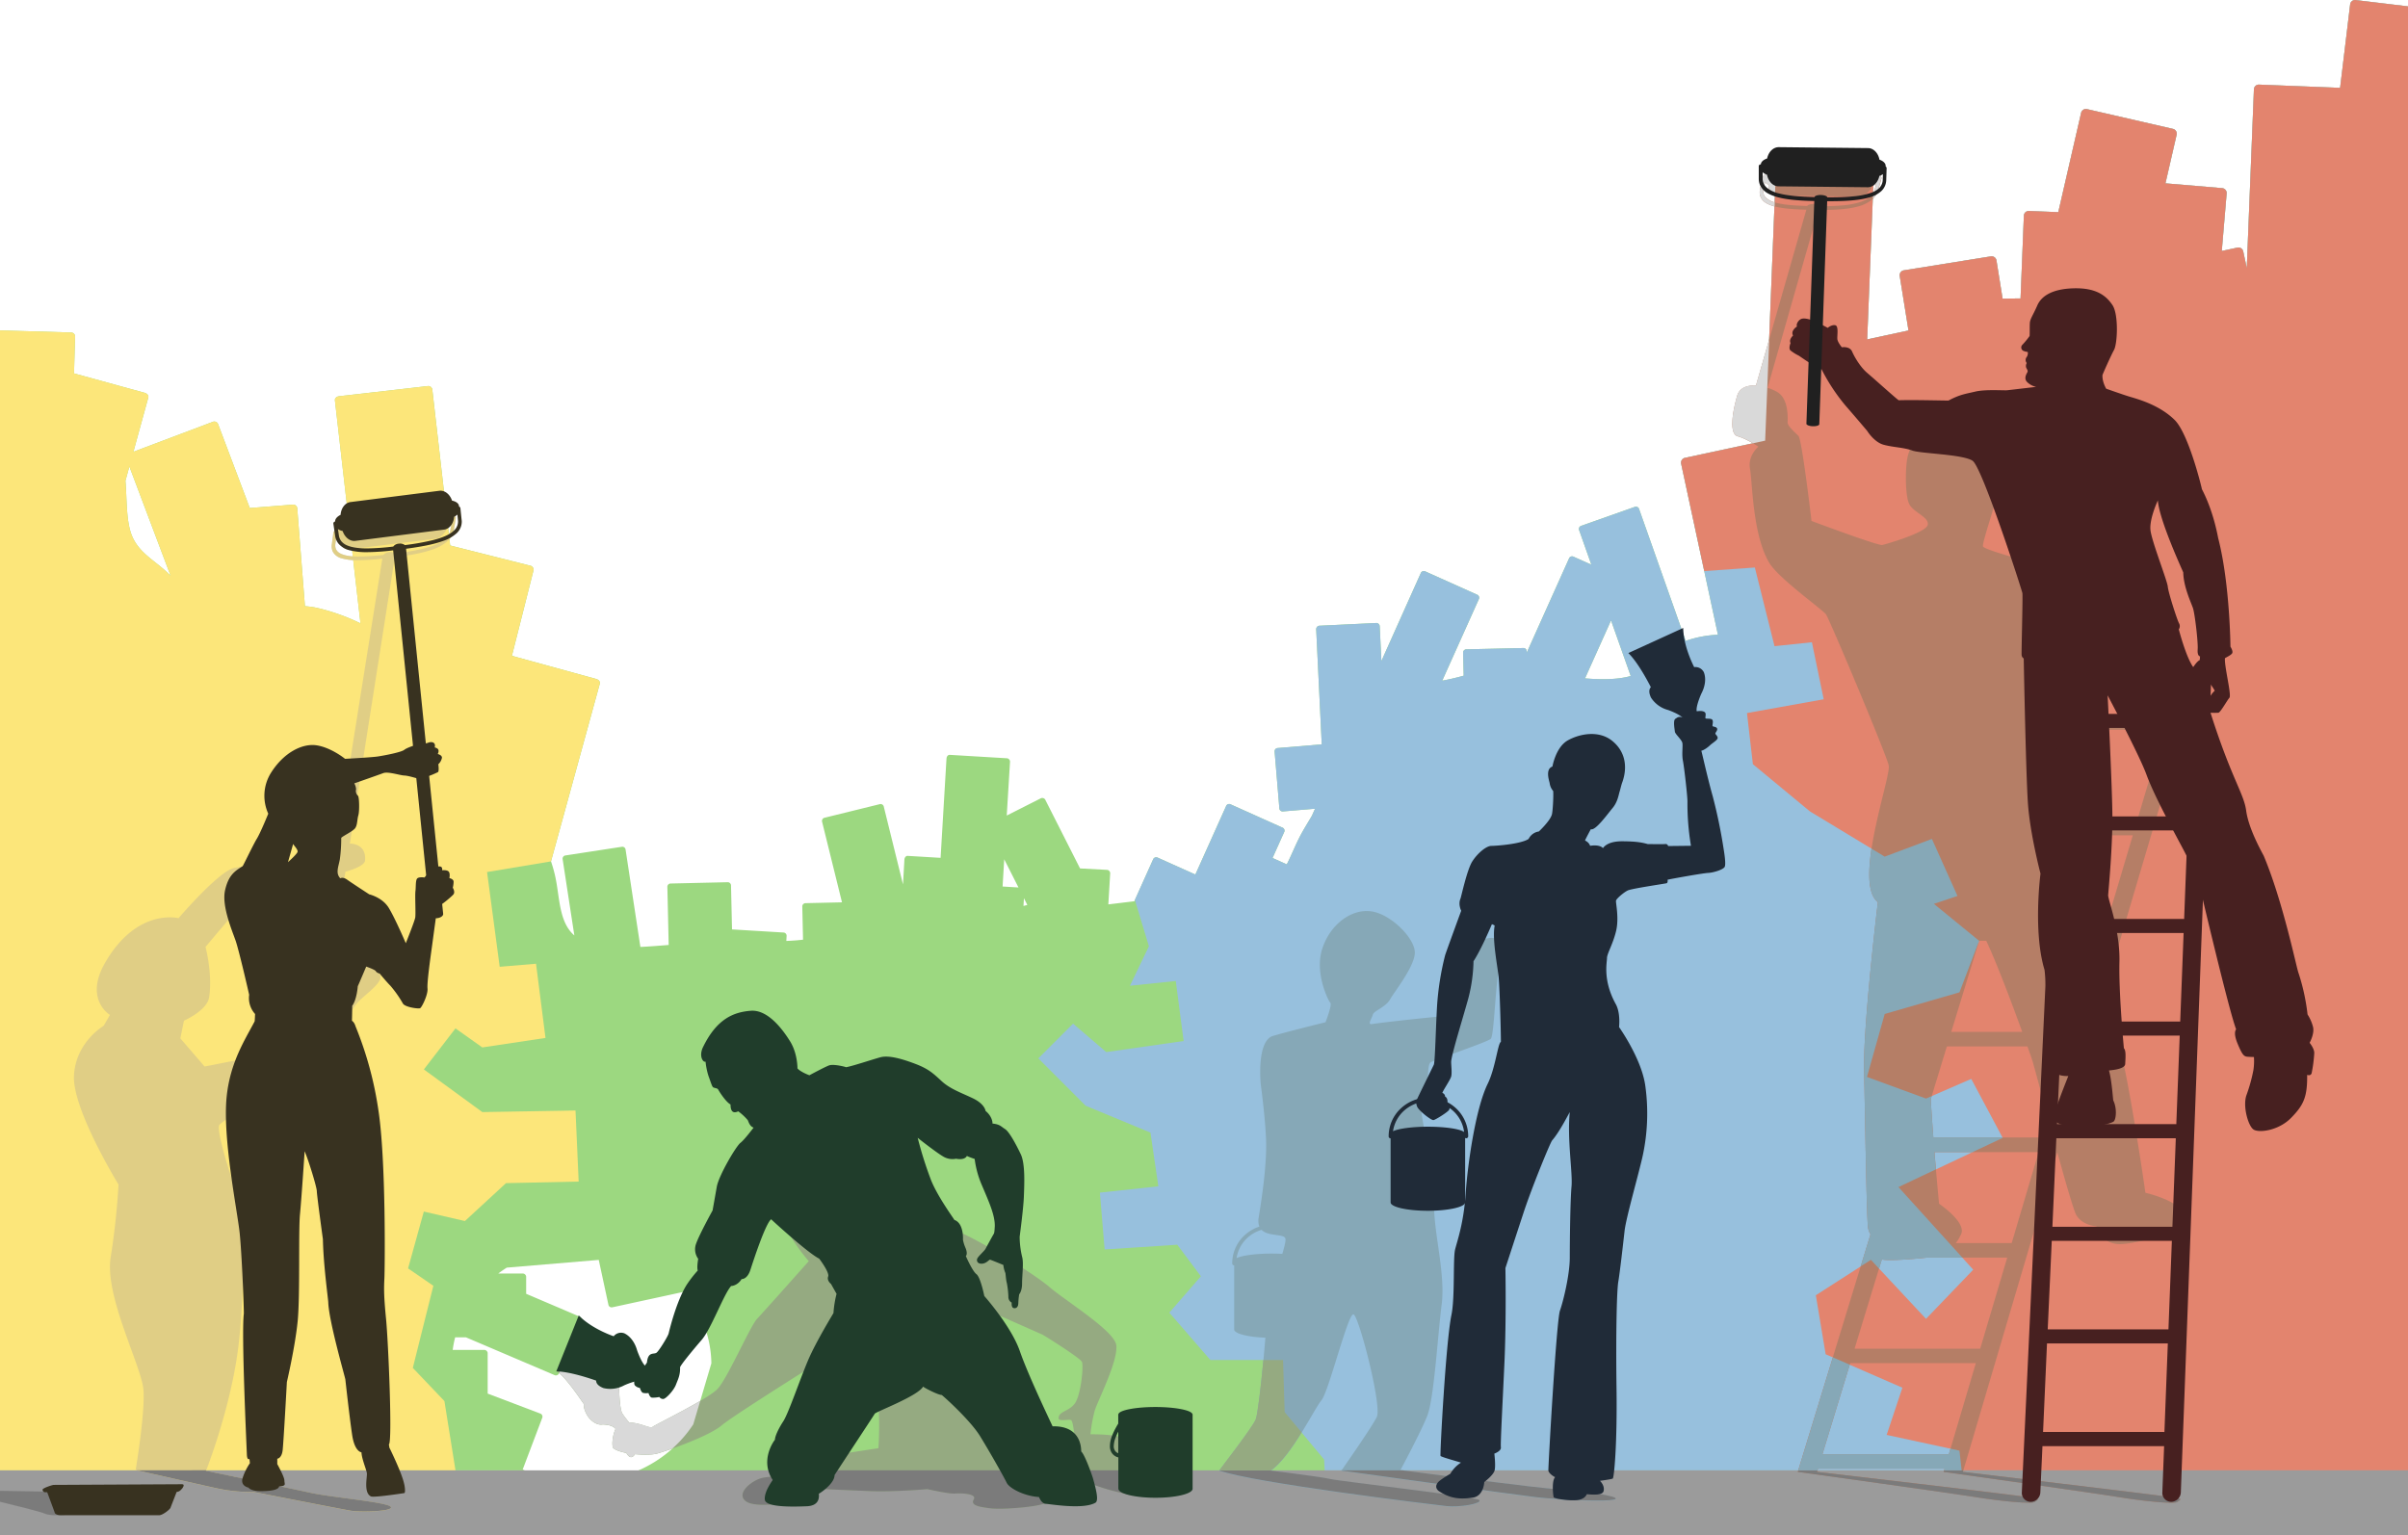 <svg id="Layer_1" data-name="Layer 1" xmlns="http://www.w3.org/2000/svg" viewBox="0 0 1224 780.53"><defs><style>.cls-1{fill:#9cd880;}.cls-2{fill:#97c0dd;}.cls-3{fill:#e3846e;}.cls-4{fill:#fce67a;}.cls-5{fill:#9b9b9b;}.cls-6{fill:#d9d9d9;}.cls-7{fill:#e0ce85;}.cls-8{fill:#7b7b7b;}.cls-9{fill:#383220;}.cls-10{fill:#95aa81;}.cls-11{fill:#203d2b;}.cls-12{fill:#b57e66;}.cls-13{fill:#86a8b7;}.cls-14{fill:#202b38;}.cls-15{fill:#472020;}.cls-16{fill:#202020;}</style></defs><path class="cls-1" d="M1197.21,83.48a2.53,2.53,0,0,0-2.63,2.38l-5.09,42.27-41.38-1.65a2.52,2.52,0,0,0-2.43,2.58l-3.63,90.67-1.77-8.28a2.52,2.52,0,0,0-2.84-2.12l-8.1,1.74L1131.8,182a2.51,2.51,0,0,0-2.09-2.86l-29-2.46,5.64-24.53a2.51,2.51,0,0,0-1.67-3.12l-44-10.12a2.53,2.53,0,0,0-2.87,2.09l-11.57,50.33-15.07-.6a2.5,2.5,0,0,0-2.43,2.57l-1.68,41.9-9.13.1-3.09-19.24a2.52,2.52,0,0,0-2.73-2.27l-44.56,7.15a2.53,2.53,0,0,0-1.88,3l4.43,27.56-21,4.52,3.31-83a2.51,2.51,0,0,0-2.22-2.76l-45.1-1.8a2.52,2.52,0,0,0-2.43,2.57l-5.45,136.46-40.92,8.8a2.52,2.52,0,0,0-1.72,3.1l18.66,86.79a57.48,57.48,0,0,0-16.38,3.12l-23.68-67a1.67,1.67,0,0,0-2-1.19l-27.64,9.77a1.68,1.68,0,0,0-.82,2.2l6.18,17.48-9.23-4.14a1.67,1.67,0,0,0-2.12,1l-21.5,47.9v-.62a1.69,1.69,0,0,0-1.55-1.77l-29.3.67a1.69,1.69,0,0,0-1.48,1.84L744,427c-3.61,1-7.23,1.87-10.9,2.53l18.56-41.36a1.68,1.68,0,0,0-.64-2.27l-26.73-12a1.68,1.68,0,0,0-2.12,1l-20,44.66-.84-17.46a1.79,1.79,0,0,0-1.6-1.9l-29.27,1.41a1.8,1.8,0,0,0-1.42,2l2.81,58.3-22.3,1.87a1.67,1.67,0,0,0-1.67,1.66l2.45,29.2a1.69,1.69,0,0,0,1.93,1.36l16.19-1.36-1.6,3.57c-2.14,3.69-4.48,7.31-6.48,11.28-2.29,4.56-4.08,9.12-6.29,13.43l-7.24-3.24,5.88-13.09a1.67,1.67,0,0,0-.64-2.26l-26.74-12a1.67,1.67,0,0,0-2.12,1l-15.61,34.77-19.36-8.69a1.69,1.69,0,0,0-2.12,1l-9.54,21.27-13.22,1.6.93-15.48a1.79,1.79,0,0,0-1.39-2.06L549,525l-17.55-34.66a1.79,1.79,0,0,0-2.24-1.08l-17.48,8.85L513.39,471A1.79,1.79,0,0,0,512,469l-29.26-1.75c-.83-.05-1.56.79-1.63,1.88l-3,50.48-16.76-1c-.83-.05-1.56.79-1.63,1.88L459,533.14l-9.74-39.47a1.68,1.68,0,0,0-1.9-1.39l-28.45,7a1.69,1.69,0,0,0-1,2.12l10.08,40.83-18.71.43a1.68,1.68,0,0,0-1.47,1.83l.38,16.73c-2.8.34-5.63.53-8.5.64l.14-2.38a1.67,1.67,0,0,0-1.4-1.89L372.09,556l-.51-22.25A1.68,1.68,0,0,0,370,532l-29.3.67a1.68,1.68,0,0,0-1.47,1.84l.67,29.4c-4.73.37-9.56.77-14.39,1L318,515.52a1.67,1.67,0,0,0-1.77-1.55l-29,4.45a1.68,1.68,0,0,0-1.22,2l5.93,38.64c-6.95-6-7.36-16.24-9-26.26a69.47,69.47,0,0,0-2.86-11.39l24.82-90.37c.26-1-.56-2-1.83-2.37l-42.86-11.77,11-43.55a2.11,2.11,0,0,0-1.81-2.32l-40.57-10.23-9.11-79.5a2.12,2.12,0,0,0-2.52-1.52l-44.85,5.14c-1.28.14-2.22,1.06-2.11,2.05l13,113.41A103.38,103.38,0,0,0,162,392.73a42.37,42.37,0,0,0-7-1.06l-3.92-50a2.12,2.12,0,0,0-2.46-1.61l-21.66,1.7-16.18-42.87A2.12,2.12,0,0,0,108,298L67.81,313.16l7.58-27.6c.27-1-.55-2-1.83-2.38l-35.94-9.87.56-18.93a2.12,2.12,0,0,0-2.28-1.87L0,251.45V831.07H266.81l-1.11-.51,10-26.44a1.68,1.68,0,0,0-1.15-2L247.89,792l0-20.7a1.8,1.8,0,0,0-2-1.51l-15.78,0a54.19,54.19,0,0,1,1.25-6.41h5.45l44.86,19.13a1.77,1.77,0,0,0,2.4-.61l11.51-27a1.79,1.79,0,0,0-1.22-2.16l-26.91-11.48,0-8.79a1.79,1.79,0,0,0-2-1.51l-12.18,0c1.39-1.06,2.84-2.06,4.32-3l46.76-3.93L309.3,747a1.68,1.68,0,0,0,2.08,1.1l36.26-7.86a56.46,56.46,0,0,1,13.95,36.38l-9.2,31.09a64.4,64.4,0,0,1-28,23.41H1224V86.71ZM67.62,357.09c-3.66-7.57-3-19-3.86-29.18l2-7.26,21,55.67C80.55,369.46,71.81,365.77,67.62,357.09Zm442,177.1.83-13.84,7.25,14.33Zm10.62,9.89.23-3.93,1.73,3.41ZM805.67,428.37,818.9,398.9l10,28.26C821.92,429.13,813.53,429,805.67,428.37Zm139.24-31.91-1.4.26,1.59-39.8L953.5,396A40.22,40.22,0,0,0,944.91,396.46Z" transform="translate(0 -83.47)"/><path class="cls-2" d="M1224,86.71l-26.79-3.23a2.53,2.53,0,0,0-2.63,2.38l-5.09,42.27-41.38-1.65a2.52,2.52,0,0,0-2.43,2.58l-3.63,90.67-1.77-8.28a2.52,2.52,0,0,0-2.84-2.12l-8.1,1.74L1131.8,182a2.51,2.51,0,0,0-2.09-2.86l-29-2.46,5.64-24.53a2.51,2.51,0,0,0-1.67-3.12l-44-10.12a2.53,2.53,0,0,0-2.87,2.09l-11.57,50.33-15.07-.6a2.5,2.5,0,0,0-2.43,2.57l-1.68,41.9-9.13.1-3.09-19.24a2.52,2.52,0,0,0-2.73-2.27l-44.56,7.15a2.53,2.53,0,0,0-1.88,3l4.43,27.56-21,4.52,3.31-83a2.51,2.51,0,0,0-2.22-2.76l-45.1-1.8a2.52,2.52,0,0,0-2.43,2.57l-5.45,136.46-40.92,8.8a2.52,2.52,0,0,0-1.72,3.1l18.66,86.79a57.48,57.48,0,0,0-16.38,3.12l-23.68-67a1.67,1.67,0,0,0-2-1.19l-27.64,9.77a1.68,1.68,0,0,0-.82,2.2l6.18,17.48-9.23-4.14a1.67,1.67,0,0,0-2.12,1l-21.5,47.9v-.62a1.69,1.69,0,0,0-1.55-1.77l-29.3.67a1.69,1.69,0,0,0-1.48,1.84L744,427c-3.61,1-7.23,1.87-10.9,2.53l18.56-41.36a1.68,1.68,0,0,0-.64-2.27l-26.73-12a1.68,1.68,0,0,0-2.12,1l-20,44.66-.84-17.46a1.79,1.79,0,0,0-1.6-1.9l-29.27,1.41a1.8,1.8,0,0,0-1.42,2l2.81,58.3-22.3,1.87a1.67,1.67,0,0,0-1.67,1.66l2.45,29.2a1.69,1.69,0,0,0,1.93,1.36l16.19-1.36-1.6,3.57c-2.14,3.69-4.48,7.31-6.48,11.28-2.29,4.56-4.08,9.12-6.29,13.43l-7.24-3.24,5.88-13.09a1.67,1.67,0,0,0-.64-2.26l-26.74-12a1.67,1.67,0,0,0-2.12,1l-15.61,34.77-19.36-8.69a1.69,1.69,0,0,0-2.12,1L576.85,541,584,564.57l-9.64,20.07,23.29-2.41,4,30.51-39.34,5.62-16.86-14.45-17.66,17.66,24.08,24.09,32.92,13.65,4,27.3-29.71,3.21,2.41,28.9,36.93-2.41,12,16.06-16.05,18.47,20.87,24.08h36.93l.81,26.5,20.07,24.09.29,5.56H1224ZM805.67,428.37,818.9,398.9l10,28.26C821.92,429.13,813.53,429,805.67,428.37Zm139.24-31.91-1.4.26,1.59-39.8L953.5,396A40.22,40.22,0,0,0,944.91,396.46Z" transform="translate(0 -83.47)"/><path class="cls-3" d="M1224,86.71l-26.79-3.23a2.53,2.53,0,0,0-2.63,2.38l-5.09,42.27-41.38-1.65a2.52,2.52,0,0,0-2.43,2.58l-3.63,90.67-1.77-8.28a2.52,2.52,0,0,0-2.84-2.12l-8.1,1.74L1131.8,182a2.51,2.51,0,0,0-2.09-2.86l-29-2.46,5.64-24.53a2.51,2.51,0,0,0-1.67-3.12l-44-10.12a2.53,2.53,0,0,0-2.87,2.09l-11.57,50.33-15.07-.6a2.5,2.5,0,0,0-2.43,2.57l-1.68,41.9-9.13.1-3.09-19.24a2.52,2.52,0,0,0-2.73-2.27l-44.56,7.15a2.53,2.53,0,0,0-1.88,3l4.43,27.56-21,4.52,3.31-83a2.51,2.51,0,0,0-2.22-2.76l-45.1-1.8a2.52,2.52,0,0,0-2.43,2.57l-5.45,136.46-40.92,8.8a2.52,2.52,0,0,0-1.72,3.1l11.71,54.43L892,372l10,40,19-2,6,29-39,7,3,26,29,24,38,23,24-9,13,29-12,4,23,18.79L996,588l-38,11-9,32,30,11,23-10,16,30-53,25,38,42-24,25-28-30-28,18,5,30,39,17-8,24,37,8,1.08,10.07H1224ZM944.91,396.46l-1.4.26,1.59-39.8L953.5,396A40.22,40.22,0,0,0,944.91,396.46Z" transform="translate(0 -83.47)"/><path class="cls-4" d="M245.17,648.87l-29.71-21.68,16.06-20.87L245.17,616l32.11-4.82-4.81-37.73L254,575l-6.42-48.17,32.48-5.41,24.82-90.37c.26-1-.56-2-1.83-2.37l-42.86-11.77,11-43.55a2.11,2.11,0,0,0-1.81-2.32l-40.57-10.23-9.11-79.5a2.12,2.12,0,0,0-2.52-1.52l-44.85,5.14c-1.28.14-2.22,1.06-2.11,2.05l13,113.41A103.38,103.38,0,0,0,162,392.73a42.37,42.37,0,0,0-7-1.06l-3.92-50a2.12,2.12,0,0,0-2.46-1.61l-21.66,1.7-16.18-42.87A2.12,2.12,0,0,0,108,298L67.81,313.16l7.58-27.6c.27-1-.55-2-1.83-2.38l-35.94-9.87.56-18.93a2.12,2.12,0,0,0-2.28-1.87L0,251.45V831.07H231.54L225.9,795.8l-16.06-16.86,10.44-41.75-12.85-8.84,8-28.9,20.88,4.82L257.21,685l36.93-.8-1.6-36.13ZM67.62,357.09c-3.66-7.57-3-19-3.86-29.18l2-7.26,21,55.67C80.55,369.46,71.81,365.77,67.62,357.09Z" transform="translate(0 -83.47)"/><rect class="cls-5" y="747.55" width="1224" height="32.98"/><path class="cls-6" d="M231.22,346l0-.32c.16-1.28-.9-2.24-2.63-2.63a5.34,5.34,0,0,0-2.39-4.47L227.66,351a9,9,0,0,0,1.73-1l-.38,2.5h0a8.17,8.17,0,0,1-.17.91,8,8,0,0,1-.7,1.76l.27,2.39a10.08,10.08,0,0,0,2.2-4.14,10.52,10.52,0,0,0,.21-1.12h0l.85-5.53A.66.66,0,0,0,231.22,346ZM173,364.86a4.78,4.78,0,0,1-2.11-2,5,5,0,0,1-.36-3.08h0l.38-2.86a4.26,4.26,0,0,0,2,.93c.17,3.13,2.08,5.23,4.79,4.9l1.21-.15-2-17.1a11,11,0,0,0-2.84,4.42c-1.87.82-3.24,2-3.47,3.27,0,0-.07,0-.1,0a1.29,1.29,0,0,0-1,1l-.77,5.81h0a6.64,6.64,0,0,0,.48,4,7.13,7.13,0,0,0,4.59,3.36,24.49,24.49,0,0,0,5.75.88l-.21-1.88A16.42,16.42,0,0,1,173,364.86Z" transform="translate(0 -83.47)"/><path class="cls-7" d="M231.22,346l0-.32c.16-1.28-.9-2.24-2.63-2.63-.22-3.16-2.14-5.27-4.82-4.92l-43.31,5.52c-2.69.33-5.3,3-6.43,6.27-1.87.82-3.24,2-3.47,3.27,0,0-.07,0-.1,0a1.29,1.29,0,0,0-1,1l-.77,5.81h0a6.64,6.64,0,0,0,.48,4,7.13,7.13,0,0,0,4.59,3.36,29.15,29.15,0,0,0,7.94.95,116.23,116.23,0,0,0,12.63-.81L171,514.17c-5.26,2.31-10.55,6-12.11,6.56-2.38.8-31.81,2.37-39.77,4S90.75,550.3,90.75,550.3s-21-5.49-37.26,22.52c-10.87,18.78,2.39,26.65,2.39,26.65L52.7,605s-14.32,8.35-15.11,25.45,22.66,55.28,22.66,55.28a370.82,370.82,0,0,1-4,37c-3.18,19.88,15.9,55.67,16.7,67.6s-4,40.56-4,40.56,29.83,6.76,40.56,9.15a82.38,82.38,0,0,0,19.49,2s44.54,8.75,49.31,9.54,22.27.4,20.28-2-30.22-4.77-41-7.15-52.89-11.14-52.89-11.14,13.12-33,16.7-65.21,2-66.81-1.19-76-10.34-31.81-8.75-34.59,53.69-35,53.69-35,12.72-23.46,17.1-27.83,11.53-9.15,11.13-12.73-9.15-9.54-14.32-8.35-12.32,21.87-12.32,21.87l-17.1,22.67-19.09,4.37L104,625.71,91.67,611.4l1.83-9s11.76-5.11,12.8-11.89c1.83-11.89-1.83-25.61-1.83-25.61s20.76-24.81,22-25.61,33.56-9.71,42.39-11.51L165.59,548c-.16,1,1.22,1.77,3.07,1.67s3.47-1,3.62-2l3.3-21c4.34-1.16,9.66-3.34,9.94-5.52.39-3.18-.4-8-6.76-8.75-.3,0-.62,0-.93,0l22.86-145.64c7.13-.9,13.6-2,18.73-3.76a24.07,24.07,0,0,0,7.26-3.74,10.87,10.87,0,0,0,3.93-5.81,10.52,10.52,0,0,0,.21-1.12h0l.85-5.53A.66.66,0,0,0,231.22,346ZM229,352.47h0a8.17,8.17,0,0,1-.17.91,8.26,8.26,0,0,1-3.06,4.48c-2.4,1.94-6.21,3.46-10.93,4.61a129.06,129.06,0,0,1-14.21,2.44,3,3,0,0,0-2.65-.75,4.75,4.75,0,0,0-3.12,1.43,116.55,116.55,0,0,1-12.68.83c-4,0-7.2-.5-9.2-1.57a4.78,4.78,0,0,1-2.11-2,5,5,0,0,1-.36-3.08h0l.38-2.86a4.26,4.26,0,0,0,2,.93c.17,3.13,2.08,5.23,4.79,4.9l43.57-5.33c2.69-.33,5.27-3,6.34-6.34a8.82,8.82,0,0,0,1.82-1.07Z" transform="translate(0 -83.47)"/><path class="cls-8" d="M69.52,831c4,.9,30.13,6.83,40,9a82.38,82.38,0,0,0,19.49,2s44.54,8.75,49.31,9.54,22.27.4,20.28-2-30.22-4.77-41-7.15-52.89-11.14-52.89-11.14,0-.11.11-.28Z" transform="translate(0 -83.47)"/><path class="cls-9" d="M230.16,534.82a14.79,14.79,0,0,0,.41-3.06c0-1.43-2.15-1.84-2.15-1.84s.51-2.25-.31-3.27-3.37-.72-3.37-.72c.41-2.76-2.35-2-3.78-1.33s-5.21,5-5.21,5-2.55-.41-3.58.41-.71,4.29-1,6.54.21,11.44-.1,13.38-4.8,13.08-4.8,13.08-5.42-12.67-8.69-18-9.91-6.85-9.91-6.85-9.09-5.92-11.24-7.46S173,530,172.94,530c-2.45-2.65-.92-5.72-.2-9.6a80.48,80.48,0,0,0,.71-10.93c.72-.92,5.83-3.27,7.05-4.91s1-4.39,1.64-6.54.51-9.4-.21-10a3.3,3.3,0,0,1-.92-3.27,7,7,0,0,0-.92-3s12.26-4.29,14.72-5.21,8.38,1.12,10.73,1.22,6.74,1.64,8.58,1.94,1.94-1.12,2.76-1.32a41,41,0,0,0,5.72-2.35c.71-.52.2-4,.2-4a6.11,6.11,0,0,0,1.84-3.27c.1-1.43-2.14-1.94-2.14-1.94a2.89,2.89,0,0,0,.4-1.84c-.1-1.12-1.73-1.43-1.94-1.53.41-1.43-.1-2.56-1.63-2.66s-2.25.82-3.48.61c-1.94-.2-8.78,2-10.31,3.27s-10,2.86-13.29,3.38-16.86,1.22-16.86,1.22-6.84-5.62-14.3-6.84-17.06,3.78-23.5,14.2a22,22,0,0,0-1.23,20.53s-3.89,9.61-5.79,12.7-7,13.91-7.25,14c-3.69,2.38-7.13,4.28-8.92,12.25s3.57,20.45,5.35,25.56,6.9,27.46,6.9,27.58a12.12,12.12,0,0,0,3,9.75s-.12,3.68-.24,3.8c-5,9.51-12.39,20.81-14.19,38.17-2.18,21.06,5.4,58,6.58,69.18s2.26,39.83,2.14,41.26c-1.3,10,1.43,68.36,1.55,71.56s1.31,2.26,1.31,2.26l.23,2.14a29.84,29.84,0,0,0-3.73,7.64c-1.19,4,3,4.79,3,4.79s1,1.8,6.29,1.8c9.58,0,9.16-2.28,9.28-2.4,3.92-.35,2.69-1.09,2.69-3s-3.62-8.36-3.62-8.36v-2.73s2.26-.12,2.74-4.4,2.14-34.6,2.14-34.6,4.16-17.71,5.47-30.79.35-45.65,1.19-54.45,2.37-32.1,2.37-32.1c2.26,5.35,6.19,18.43,6.19,20.33s3.09,24.49,3.09,24.37c.23,13,2.73,30.79,2.73,32.22.36,9.75,8.56,38,8.68,39.11s2.14,19.38,3.45,28.18,4.75,8.8,4.75,8.91c.12,3.33,2.5,8.68,2.74,10.59s-1.79,10,2.1,11.8c1.45.67,16.21-1.58,16.92-1.7s.24-3.68-.12-4.87c-1.19-5.59-7.49-18.31-7.49-18.31a8.17,8.17,0,0,0-.24-1.55c1.9-.59-.24-51.83-1.42-63.84s-1.08-15.69-.84-20.57.88-60.38-3.11-85.93a181.77,181.77,0,0,0-11.54-42.19c-.72-2.35-1.84-2.86-1.84-2.86s.2-7.66.1-7.56c2.45-3.37,2.86-10.12,2.86-10,.71-1.53,4.29-10,4.29-10s4.5,1.54,4.9,2.35,1.95,1.23,1.95,1.23,3.57,4.29,5.41,6.13a56.15,56.15,0,0,1,6.34,9c1,1.94,7.86,2.86,8.78,2.45s4.09-7,3.78-10S218.71,571,219.53,565s2.76-20.53,2.86-20.53c1.53-.41,7-5,8.07-6.24S230.16,534.82,230.16,534.82Zm-83.78-13,2.62-9.27c.59,1.07,2.5,2.85,2.26,4S146.38,521.81,146.38,521.81Z" transform="translate(0 -83.47)"/><path class="cls-10" d="M574.16,831.07h.12v-14.7h-.06c-.37-2-8.65-3.68-18.84-3.68l-1.1,0a80.44,80.44,0,0,1,2.16-12c1.51-5,11.8-24.84,11-33.13-.66-7.31-25.34-22.33-34.12-29.85s-45.17-29.87-50.94-29.36-34.13-1.76-34.13-1.76-17.81-32.37-42.66-24.09,5.52,42.16,5.52,42.16S389.42,749.08,384.81,754c-3.52,3.76-15.06,30.36-20.08,35.63S333.12,807.71,331.61,809c-1.14.95-6.3-2.26-11.78-2.26a54.2,54.2,0,0,1-3.47-4.56c-1.46-2.21-1.66-12.78-1.66-12.78v0c0-4.43-.88-10-3.41-13.49-1.44-1.69-3.32-1.78-4.68-.48-2.24-2.44-7.1-12.21-11.66-21.17l-11.88,26.4c4.82,3.39,11.6,13.7,13.72,16.67-.18,2.08.81,4.33,2.05,6.29,2.41,3.29,5.33,4.46,7.41,4.1,1.78,0,5.13.32,6.66,2.24-1.61,3.22-2.08,8.92-1.11,9.81,1.14,1,3.61,1.86,6.55,2.41,1.32,2.25,2.78,3.13,4.45.62,4.35.41,8.79.33,11.08-.27,4.77-1.26,26.35-8.78,32.87-14.31s56.46-36.63,56.46-36.63S442,778.11,445,788.39s1.51,31.37,1.51,31.37-28.36,4.26-35.14,5.77-4.26,7.78-4.26,7.78-14.05.5-19.32,1.5-14.31,8-8.53,12.05,27.6-.25,32.11-1.76-3-3.51-3-3.51a11.6,11.6,0,0,1,6.28-1.26c3.76.26,15.81.76,27.6,1.26s29.11-1,29.11-1,11,2.51,14.05,2.25,11.29,0,9.53,3,2.51,3.76,8.54,4.51,25.34-.75,28.6-3-5.77-4.77-9.78-5-7.28-2.26-2.77-3.26,21.58-7,21.58-7l-.49-1h2.54c2.4,2.33,10.42,8.42,31.79,12.42,4.36.82,8-10.31,8-10.31Zm-27.75-34.15c-3,4.27-8.54,4-8.29,7.78.11,1.53,5.27.25,6.28.76.76.38,1.23,3.65,1.75,7.73-5.55.63-9.35,1.81-9.6,3.18h-.06v4.75l-.43.71c-4.78-9.81-11.82-24.71-16-35.7C513.28,768.32,500.49,749,500.49,749s28.35,12.54,29.35,13,19.07,11.8,20.08,13.81S549.42,792.66,546.41,796.92Z" transform="translate(0 -83.47)"/><path class="cls-6" d="M319.83,806.71a54.2,54.2,0,0,1-3.47-4.56c-1.46-2.21-1.66-12.78-1.66-12.78v0c0-4.43-.88-10-3.41-13.49-1.44-1.69-3.32-1.78-4.68-.48-2.15-2.35-6.74-11.49-11.15-20.16l-11.23,26.31c4.69,4,10.6,13,12.56,15.75-.18,2.08.81,4.33,2.05,6.29,2.41,3.29,5.33,4.46,7.41,4.1,1.78,0,5.13.32,6.66,2.24-1.61,3.22-2.08,8.92-1.11,9.81,1.14,1,3.61,1.86,6.55,2.41,1.32,2.25,2.78,3.13,4.45.62,4.35.41,8.79.33,11.08-.27,1.42-.38,4.33-1.31,7.89-2.57a61.71,61.71,0,0,0,10.63-12.29l3.52-11.91c-9.65,5.68-23.24,12.33-24.3,13.22S325.31,806.71,319.83,806.71Z" transform="translate(0 -83.47)"/><path class="cls-8" d="M574.28,831H406.7a7.81,7.81,0,0,0,.44,2.29s-14.05.5-19.32,1.5-14.31,8-8.53,12.05,27.6-.25,32.11-1.76-3-3.51-3-3.51a11.6,11.6,0,0,1,6.28-1.26c3.76.26,15.81.76,27.6,1.26s29.11-1,29.11-1,11,2.51,14.05,2.25,11.29,0,9.53,3,2.51,3.76,8.54,4.51,25.34-.75,28.6-3-5.77-4.77-9.78-5-7.28-2.26-2.77-3.26,21.58-7,21.58-7l-.49-1h2.54c2.4,2.33,10.42,8.42,31.79,12.42,4.36.82,8-10.31,8-10.31l-8.79-2.11h.12Z" transform="translate(0 -83.47)"/><path class="cls-11" d="M411.42,630.15s-4.38-1.57-6.06-3.48c0,.11.11-7.53-3.71-13.7s-11.34-16.28-20-15.61-17.4,4-24.48,18.86c-1.91,4.38.23,7.53,1.46,7a36.67,36.67,0,0,0,1.46,7.19c1.24,3.36,1.8,5.38,2.36,5.83s2.25.45,2.58,1.13,3.71,6.17,6.29,7.63c.11,0-.45,5.62,3.93,3.48a28.3,28.3,0,0,1,4.83,4.49c.45.9,1,3.15,3,3.82-.11,0-4.49,6-6.74,7.75s-11,16.61-12,22.34-2.13,12-2.13,12-6.63,12-8.31,16.73a8.16,8.16,0,0,0,1,7.86s-.79,4.37-.23,5.95a62.63,62.63,0,0,0-5.5,7.07c-2.58,4-6.17,12.13-9.32,25-.45,1.57-4.71,8.53-6.06,9.66s-4.38-.79-4.94,5.05a23.27,23.27,0,0,1-4.61,5.39c-1.57,1-2.35,5-1.57,6.18a4.18,4.18,0,0,0,2.58,1.34s.57,2,1.46,2.48a6.71,6.71,0,0,0,2.92.11s.57,2.13,1.69,2.35a14.43,14.43,0,0,0,3.82-.33,2.26,2.26,0,0,0,2.13,1c1.35-.23,5.16-4.27,6.29-7.19s2.24-4.94,2.13-8.87c.11-1,6.18-8.42,11-14S368,741.2,371.67,737.27c0,.11,3.25-.12,5.28-3.48.22,0,2.92.11,4.49-4.72s7.63-23.47,10.55-25.71c0,.11,18.64,17.18,24.37,20-.11-.22,5.39,7,4.6,9.1s1.46,3.82,1.46,3.82l2.81,5a53.12,53.12,0,0,0-1.57,9.77c.11-.11-8.87,14.49-12.91,24s-10,27.06-12.58,31-4.27,7.75-4.27,9.43c0-.11-8,10.11-1.12,20.44,0,.11-4.52,6-4,10.07s15.52,3.51,21.25,3.29,6.51-3.59,6.18-6.4c.11.11,8-4.94,8-9.43,0-.12,19.87-30.21,20.44-31.22s22-9,24.59-13.81c0,.33,7.49,4.27,9.4,4.27.11-.12,14.4,12.57,19.57,21s12,20.55,13.47,23.59,9.21,6.85,16.4,7.3c.11-.12,1.12,3.36,3.59,3.48s18.83,3,25.12-.56c1.76-1,.49-6.33-1.19-12.28,0-.23-4-12-6-13.78-.12-.11.89-13.17-14.57-12.8.11.11-12.24-25.49-16.62-38.18s-18.08-28.07-18.08-28.07-1.91-9.54-4-11.11-5.39-9.21-5.39-9.21,1.12-.9-.11-4a19.42,19.42,0,0,1-1.35-4.27s.56-8.42-4.38-10.1c.11-.11-8.42-11.68-11.79-20.1a192.37,192.37,0,0,1-6.85-21.67c-.11,0,9.21,7.3,12.8,9.43a9.19,9.19,0,0,0,6.74,1.23s4.27,1,5.5-1.46c0,.23,3.93,1.58,3.93,1.58a48.9,48.9,0,0,0,3.82,13.7c3.37,8,6.62,15,6.4,20.66-.11,1.46-.11,3.14-.56,3.81s-3.48,6.29-4.16,7.53-3.93,3.93-4.26,5.16.44,2.59,2.69,2.36,3.37-2.13,3.93-2S510,726.6,510,726.6a14.34,14.34,0,0,0,1,4c.11-.23.33,3.81.78,5.16a44.62,44.62,0,0,1,.79,7.07,3.2,3.2,0,0,0,1.69,2.92s-.34,2.59,1.12,2.81,2.24-.9,2.24-2.69a31.9,31.9,0,0,1,.45-4.38s1.46-1.46,1.46-5.62.9-10.44,0-13.47a44.61,44.61,0,0,1-1.23-10.11c.11-1,1.91-14.37,2.13-20.32s.79-16.73-1.57-21.67-5.84-11.45-8-12.8-2.47-2.36-6.41-2.81c.12,0,.12-3.48-3.48-6.4,0-.22-.56-3.59-6.4-6.4s-11.56-4.71-15.94-8.76-6.74-6.28-13.59-8.86-13.36-4.38-17.52-3.26-14.48,4.6-17.51,5.05c.11-.11-6.29-1.79-8.65-.9S411.42,630.15,411.42,630.15Z" transform="translate(0 -83.47)"/><path class="cls-12" d="M1113.79,423.52c-2.55,0-5.29,2.22-6.1,5l-5.52,18.61c-.14,0-.27,0-.42,0H1067c0-3.2-.19-6.62-.54-10.32-4-41.66-26.1-65.24-30.62-66.5s-27.1-7.27-27.85-9,7.53-24.59,8.53-32.12-.5-38.64-19.07-37.64-26.09,17.82-27.6,23.34-1.51,20.07.5,24.59,10.29,6.77,9.54,10.79-21.08,9.78-23.09,10.29-36-12.23-36-12.23-4.86-41.47-6.62-43.23-5.52-5-5.52-6.77.76-12-5.27-15.56a24.38,24.38,0,0,0-4.93-2.12l25.84-90.42h.95c7.38,0,14-.35,19.2-1.78a18.65,18.65,0,0,0,6.68-3.16,10.42,10.42,0,0,0,3.71-5.63h0l1.53-5.45a.7.7,0,0,0-.33-.87l.08-.31c.33-1.27-.56-2.39-2.15-3,.21-3.23-1.36-5.63-4-5.66l-42-.46c-2.6,0-5.4,2.33-6.88,5.54-1.88.59-3.32,1.66-3.69,2.89l-.1,0a1.24,1.24,0,0,0-1.11.92L894.75,179l0,.1a7.67,7.67,0,0,0-.18,3.33,6.2,6.2,0,0,0,2.92,4.1c2.33,1.51,5.76,2.36,9.95,2.87,3.19.39,6.83.58,10.74.68l-25.6,89.41c-4.37-.23-8.36,1.07-9.56,5.22-2.26,7.77-4.27,19.32.25,20.57s10.54,5.27,10.54,5.27-5.52,4.52-4.27,11.29,1.25,33.56,9.81,47.82c4.75,7.91,27.08,23.7,28.84,26.21s30.61,71,31.86,76.78-18.31,59.47-5.52,69.51c0,0-7.52,62.48-7,85.56s1.25,74.28,2,79.8A8.54,8.54,0,0,0,950.8,711l-37,120.77s79.28,11,90.24,12.81,28.29,3.65,30.11,2.51c3.65-2.28.69-1.59-3.87-2.51S923.6,831.81,923.6,831.81l.5-1.62c.13,0,.26,0,.41,0H988a3.57,3.57,0,0,0,.46,0l-.48,1.63h.15s78.09,11,88.88,12.81,27.87,3.65,29.67,2.51c3.59-2.28.67-1.59-3.82-2.51s-105.11-12.81-105.11-12.81h0l48-162.48c4.3,15.59,8.33,29.59,9.64,31.88,3,5.27,10.28,5.77,10.28,5.77s2.26,9.28,12.3,9,33.12-7.28,32.12-14.55-19.57-11.55-19.57-11.55-10.29-73-17.07-88.07c-1.24-2.76-2.83-6.39-4.59-10.66L1117,428.47C1117.77,425.74,1116.35,423.52,1113.79,423.52ZM902.4,186.45a10.19,10.19,0,0,1-5.1-2.82,4.21,4.21,0,0,1-.95-2,6.06,6.06,0,0,1,.14-2.57l0-.08v0l.71-2.89a4,4,0,0,0,1.76,1.23c-.23,3.23,1.33,5.63,3.93,5.66l42.05.45c2.61,0,5.41-2.32,6.87-5.54a8.75,8.75,0,0,0,1.88-.83l-.7,2.47h0a7.94,7.94,0,0,1-2.86,4.35,14.12,14.12,0,0,1-4.1,2.18,38.48,38.48,0,0,1-9,1.79c-3.46.35-7.33.46-11.44.46h-.92c0-.57-1.14-1.06-2.7-1.11s-3.16.39-3.33,1v0C912.13,188,906.41,187.61,902.4,186.45Zm125.51,421.63H992.26c-.14,0-.28,0-.42,0L1006,561.79c.13,0,.26,0,.39,0h3.23C1015,573.18,1022.77,593.92,1027.91,608.08Zm-37.3,214.76a3.27,3.27,0,0,0-.44,0h-63.4a3.28,3.28,0,0,0-.43,0l14.14-46.33c.13,0,.26,0,.4,0h63a3.59,3.59,0,0,0,.46,0Zm15.94-53.68a3,3,0,0,0-.43,0h-63a3.13,3.13,0,0,0-.43,0l13.86-45.42a7.32,7.32,0,0,0,1.7.29c5,.31,14.4-.43,21.2-1.16h40.38c.15,0,.3,0,.45,0Zm16-53.68c-.15,0-.29,0-.44,0H994.17a22,22,0,0,0,2.75-4.71c2.51-6-11.29-15.31-11.29-15.31s-1.15-11.91-2.31-26.23h52.48c.15,0,.3,0,.45,0Zm15.94-53.68c-.15,0-.28,0-.43,0H982.73c-.5-6.62-1-13.39-1.31-19.49l8.18-26.8c.13,0,.25,0,.39,0h40.59c1.29,3.63,2.18,6.21,2.47,7.14.73,2.28,4.15,15.18,8.13,29.91Zm19.79-100h9.45c.15,0,.3,0,.45,0l-4.64,15.62C1061.7,572.52,1059.9,567.27,1058.23,561.83Zm12.08-7.39c-.14,0-.27,0-.42,0h-13.8c-3.53-13-6-26.49-5.72-38.39a65.33,65.33,0,0,1,.66-7.86h32.58c.15,0,.3,0,.45,0Zm15.93-53.68c-.14,0-.27,0-.42,0h-33.25c4.11-15.18,12.57-25.52,14.14-46.25h32.84a3.42,3.42,0,0,0,.44,0Z" transform="translate(0 -83.47)"/><path class="cls-8" d="M1030.31,844.62c-4.57-.91-106.71-12.81-106.71-12.81l.24-.79h-9.77l-.24.79s79.28,11,90.24,12.81,28.29,3.65,30.11,2.51C1037.83,844.85,1034.87,845.54,1030.31,844.62Zm72.51,0c-4.5-.91-105.11-12.81-105.11-12.81h0l.23-.78h-9.76l-.23.79h.15s78.09,11,88.88,12.81,27.87,3.65,29.67,2.51C1110.23,844.85,1107.31,845.54,1102.82,844.62Z" transform="translate(0 -83.47)"/><path class="cls-13" d="M1018,662l-.13-.24H982.73c-.5-6.62-1-13.39-1.31-19.49l.47-1.53L979,642l-30-11,9-32,38-11,10-26.21L983,543l12-4-13-29-24,9-6.71-4.06c-1.83,12.14-1.9,23.15,3.22,27.17,0,0-7.52,62.48-7,85.56s1.25,74.28,2,79.8A8.54,8.54,0,0,0,950.8,711l-5,16.29L951,724l4.14,4.44,1.44-4.7a7.32,7.32,0,0,0,1.7.29c5,.31,14.4-.43,21.2-1.16h18L965,687l19-9c-.23-2.76-.48-5.74-.73-8.82h19.44ZM991.45,820l-.84,2.82a3.27,3.27,0,0,0-.44,0h-63.4a3.28,3.28,0,0,0-.43,0l13.89-45.51-8.57-3.74-17.6,57.48h9.77l.27-.88c.13,0,.26,0,.41,0H988a3.57,3.57,0,0,0,.46,0l-.26.89h8.92L996,821ZM899.3,255.9h0l-2.06,51.61Z" transform="translate(0 -83.47)"/><path class="cls-6" d="M956,173.22l.08-.31c.33-1.27-.56-2.39-2.15-3,.21-3.23-1.36-5.63-4-5.66l-42-.46c-2.6,0-5.4,2.33-6.88,5.54-1.88.59-3.32,1.66-3.69,2.89l-.1,0a1.24,1.24,0,0,0-1.11.92L894.75,179l0,.1a7.67,7.67,0,0,0-.18,3.33,6.2,6.2,0,0,0,2.92,4.1,15.75,15.75,0,0,0,4.53,1.87l.08-2a9.84,9.84,0,0,1-4.78-2.72,4.21,4.21,0,0,1-.95-2,6.06,6.06,0,0,1,.14-2.57l0-.08v0l.71-2.89a4,4,0,0,0,1.76,1.23c-.21,2.92,1.06,5.15,3.23,5.57l.47-11.81a2.52,2.52,0,0,1,2.43-2.57l45.1,1.8a2.51,2.51,0,0,1,2.22,2.76l-.18,4.67a9,9,0,0,0,1.46-.68l-.7,2.47h0a8.2,8.2,0,0,1-.92,2.15l-.11,2.68a10.3,10.3,0,0,0,2.78-4.79h0l1.53-5.45A.7.7,0,0,0,956,173.22ZM883,284.66c-2.26,7.77-4.27,19.32.25,20.57a37.08,37.08,0,0,1,7.83,3.61l6.16-1.33,2.06-51.61-6.74,23.54C888.19,279.21,884.2,280.51,883,284.66Z" transform="translate(0 -83.47)"/><path class="cls-13" d="M792.16,840.65c-10.54-.5-80.3-9.78-80.3-9.78s10-18.57,13.55-27.35,5.39-41.25,7.4-56.81-4.11-36.75-3.85-51c.29-16.61-8.29-49.86-6.53-51.62,4.52-5.52,2.49-19,4.75-20.47s28.85-10.28,30.6-12,2.4-29.51,4.41-36,3.56-17.5-6.92-14.91c-4.39,1.08-7.52,11.79-7.27,15.56s-6.74,24.18-9.25,23.68-38.48,3.65-41.24,4.15-.2-2.74.3-4.75,6.52-3.76,8.78-7.78,11.8-15.81,12.55-23.08-11.54-19.83-21.58-21.58-21.08,6-25.34,18.56,3,26.85,4,27.86-2.45,9.88-2.45,9.88-18.12,4.42-26.66,6.93-6.27,24.59-6.27,24.59,2.76,20.32,2.76,31.12-1.76,24.08-3.76,36.38a9.13,9.13,0,0,0,.3,4.87,20.38,20.38,0,0,0-7.86,4.73,19.42,19.42,0,0,0-5.94,14,1,1,0,0,0,1,1v32.62h0c.16,2.09,7,3.8,15.86,4.13-1.25,15.88-3.66,38.3-4.89,41.58-1.51,4-18.82,26.1-18.57,26.1,17.31,6.27,108.65,17.31,115.43,18.06s18.07-1.25,16.81-3-70.76-9.53-76-10.79-30.61-4.26-30.11-4.26c10.54-7.28,22.08-31.37,25.84-35.89s13.56-44.66,16.31-43.66,14.56,46.67,11.8,52.2-18.07,27.35-18.07,27.35,88.33,12.29,99.12,13.55,37.14,2.51,40.15,1S802.7,841.15,792.16,840.65ZM633.69,713.17a18.31,18.31,0,0,1,7.58-4.43c3.54,3.65,11.78,1.72,12.15,4.67.15,1.17-.54,3.91-1.61,7.55-1.74-.1-3.58-.15-5.5-.15-8.15,0-15.08,1-17.75,2.31A17.52,17.52,0,0,1,633.69,713.17Z" transform="translate(0 -83.47)"/><path class="cls-8" d="M792.16,840.65c-9.73-.46-69.94-8.41-79.12-9.63H681.82l-.07.1s88.33,12.29,99.12,13.55,37.14,2.51,40.15,1S802.7,841.15,792.16,840.65ZM676,835.38c-5.27-1.25-30.61-4.26-30.11-4.26l.13-.1H619.82c0,.06-.06.1-.05.1,17.31,6.27,108.65,17.31,115.43,18.06s18.07-1.25,16.81-3S681.25,836.64,676,835.38Z" transform="translate(0 -83.47)"/><path class="cls-14" d="M782.21,506.21s5.37-5,6.51-8.3c.52-.9,1-9.59.77-12.28a7.62,7.62,0,0,1-1.79-4c-.13-.89-2.43-7.15,1.41-8.43,0,0,1.66-9.85,7.8-13.3s15.85-5.24,22.62.26,7.8,13.42,5.11,21c-.51,1.28-.89,3.2-1.4,4.86s-1,5.24-3.58,8.31-8.7,11.63-11,10.73c0-.12-2.56,4.73-2.95,5.63-.12.25,1.79.64,2.56,2.81,0,0,4.6-.89,6.52,1.15.13,0,1.79-3.45,9.59-3.45s10.86.77,13.16,1.41c0,0,7.41.12,8.82,0a1.26,1.26,0,0,1,1.54,1l11.63-.13a128.51,128.51,0,0,1-1.79-22.11c.13-2.3-1.66-17.9-2.3-21.09s0-7.16-.26-8.95-3.71-4.6-3.83-5.88-1-5.75.25-6.52,1.66-1.66,5.5-.13c0-.25,4.09-3.58,5.24-3.7s2.94-.39,4.09.38.13,2.81.51,3.2,2.81-.13,3.45.76-.13,2.82.13,3.2,2,.25,2.3,1.28-1,2-.89,2.55,1.27,1.28,1.15,2.3-2.94,2.69-3.84,3.58-3.07,2.56-4.47,2.81c.13-.12,2.94,13,5.88,23.39a263.33,263.33,0,0,1,5.49,26.59c.26,1.66,1.28,7.67.52,9.08s-5.76,2.94-8.44,3.06-19.05,3.07-20.58,3.46c0,.12.26,1.53-.51,1.78s-17.77,2.69-19.81,3.71-5.63,4.09-5.88,5.12,1.66,8.81,0,15.59-4.6,11.37-4.6,13.67-2.18,11.12,4.34,23.14c2.69,4.6,1.79,11.89,1.79,11.89s11.76,16.48,13.42,30.41a102.27,102.27,0,0,1-1.28,34.51c-2,9.34-8.56,31.83-9.33,38.73s-2.42,21.35-3.19,25.82-1.28,25.57-.9,54.45-1.27,45.25-1.91,45.63-6.52,1.16-6.52,1.16,2.43,2.17,1.91,5c-.25,1.53-2,2.43-8.56,1.79-.13,0-.77,2.81-5.62,3.07s-11-.9-11.25-1.54-1.15-8.3.76-10.22c-.12.13-3.32-1.79-3.45-3.33s4.09-76.17,5.88-81.29,5-18.41,5-27,.25-29.27.89-36.17-2.3-24.16-.89-37.71c-.13-.13-4.86,9.58-8.95,14.31-.9.9-10.35,24-14.44,36.43s-9.33,28.5-9.33,28.5.51,26.08-.51,48.45-2.05,40.78-1.79,42.69-3.33,3.2-3.33,3.2.77,6.14.13,8.56-5.24,5.88-5.24,5.88-.26,7.16-5.88,7.93-11,.89-17.38-3.45c-1.67-1.41-1.41-3.07-.13-4.48s6.13-4.21,6.13-4.21a16.33,16.33,0,0,1,5.37-5.63c.26-.12-10-2.81-10.35-3.45s2.68-57.39,5.5-71.45c1.91-8.82.76-28.89,1.91-33.49S744,705.22,745,690.4s5-43.08,11.12-55.73c4-8,5.25-20.84,6.78-21.48.13.13-.51-27.09-1.15-33.1s-3.33-19.3-2-26c.13-.13-1.4-.76-1.4-.76S753.06,566,749,572.16a81.19,81.19,0,0,1-2.55,18.54c-2.68,9.84-8.82,29.4-8.82,32.72,0,1.66.51,5.62,0,7.41s-4,6.78-4.47,8.31a2,2,0,0,1,1.4,1.92c-.12-.13,1.54.38,1.15,3.32a2.77,2.77,0,0,1,.9,3.33c-.64,1.15-6.78,5-7.93,5.24s-7.54-4.86-8.31-6.78-.63-2.69.52-5.11,7.28-14.95,7.92-16.23,1-18.92,1.66-30a141.87,141.87,0,0,1,4.09-25.69c.77-2.43,8.18-22.63,8.18-22.63s-1.66-3.19-.38-6.13c.38-.9,3.32-14.71,6-18.92s7.15-7.93,9.71-7.93S773.13,512.6,777,510A6.91,6.91,0,0,1,782.21,506.21Z" transform="translate(0 -83.47)"/><path class="cls-15" d="M1174,613.64s2.54-4.53,1.74-8a21.54,21.54,0,0,0-2.8-6.4,104.86,104.86,0,0,0-4.67-21.32c-1.06-2.94-7.86-36.12-17.59-59.31-1.47-2.8-7.73-14-8.93-22.93s-7.46-16.26-18.13-49.84a39,39,0,0,0,4,0c1.07-.14,4.4-6.27,5.6-7.6s-2.66-16.13-2.26-20.12c0-.14,2.79-1.34,3.59-2.4s-.8-3.47-.8-3.47-.26-31.72-6.13-54.78c-.13,0-2-13.06-8.39-25.32.13.13-6.63-28.08-13.86-35.19-8.14-8-19.6-10.79-23.46-12s-11.33-3.87-11.33-3.87-2.13-3.6-1.87-6.93c0-.26,4.13-9.59,5.87-12.79s2.4-18-.8-22.79-8.27-8.8-19.59-8.53-16.66,4.13-18.66,8.79-3.6,6.67-3.74,8.8,0,5.2-.13,6.66a41.94,41.94,0,0,1-3.86,4.67,1.92,1.92,0,0,0,.8,2.93,10.38,10.38,0,0,0,2.13.53,3.61,3.61,0,0,1-.53,2.54,2.38,2.38,0,0,0,0,3.06,3.07,3.07,0,0,0-.27,2.4c.4.8.93,1.47.67,2.13s-2.27,3.33,0,5.33a9.06,9.06,0,0,0,4.39,2.27s-10.13,1.2-14.79,1.73c-2.13.14-11.06-.53-16.13.67s-7.86,1.47-13.59,4.53c0,.13-17.33-.4-25.33-.13-.13.26-12.52-10.93-16-13.86s-6.53-8.13-7.73-10.93-5.2-2.14-5.2-2.14-2-2.39-2.26-4,.8-6.8-1.07-7.2-3.86,1.33-3.86,1.33-4.43-2.45-6.29-3.25-5.18-1.9-6.91-1.37-3,2.89-2.4,3.92a5.83,5.83,0,0,0-2.13,2.3,2.61,2.61,0,0,0,.12,2.31s-2.21,1.91-1.28,3.78c.13-.14-1.23,2.71,0,3.82a23,23,0,0,0,4.26,2.65c1.58,1.09,9.11,6.37,11.51,6.9a97.56,97.56,0,0,0,12,18.26c6.26,7.2,11.19,13.06,11.19,13.06s3.47,5.73,8.4,7.06,10.26,1.34,14.52,2.93,25.73,1.87,30.66,5.2,25.06,65.71,25.32,67.31-.53,29.85-.4,31.32a2.16,2.16,0,0,0,1.07,1.87s1.07,58,2.13,73.57,6.4,35.85,6.4,35.85-3.86,29.19,2,48.78c.53,1.87,1.06,23.86,4.8,36.25-.14-.26.66,13.6,1.2,15.86s6.13,2,6.13,2-5.6,14-6.13,16.53-.52,6.79.57,7.32c8.68,4.19,24.69,1.45,28.45-.6,1.4-.77,2-6.65,0-10.78-.14.13-.77-10.47-2.23-15.27,0-.13,8.12-.4,8.26-3.33s.53-6.8-.67-8c0-.14-2.66-27.73-2.26-43.85s-5.87-31.72-5.73-34,2.39-25.46,2.13-42.12-2.4-59.44-2.4-59.44,16,30.12,19.72,40.25,11.87,25.19,18.26,37.19,8.67,19,8.67,19,15.06,64.25,18.66,73.31c-.14.4-1.6,1.73.8,7.46s3.2,6.4,5.06,6.53,3.2.14,3.2.14a31,31,0,0,1-.27,6.66,82.54,82.54,0,0,1-3.46,12.53c-2.13,5.6.8,16,3.6,17.72s12.66.54,19.05-6,8.27-10.66,8.13-21.85c.11.09,1.77.68,2.27-.81a69.38,69.38,0,0,0,1.33-10.13C1176.51,616.7,1174,613.64,1174,613.64Zm-59.17-191c-3.73-5.19-7.33-19.19-7.33-19.19a2.92,2.92,0,0,0,.13-3.06c-.93-1.6-5.46-15.6-5.73-18.66s-8.13-22.93-8.8-28.66,3.74-15.19,3.74-15.19c.79,10.4,12.92,36.39,12.92,36.65.14,7.33,4,15.33,4.94,18.13s2.66,17.32,2.39,20.92,1.2,3.6,1.2,3.6-.13,1.73-.13,1.86C1116.53,419.84,1114.8,422.78,1114.8,422.64Zm5.86,12.67c0,.13-2.53-5.34-2.53-5.34s3.86.81,4.66.81,2.94,3.86,2.94,3.86-2.54,2.27-2.67,4.26C1122.93,438.9,1122.66,434.77,1120.66,435.31Z" transform="translate(0 -83.47)"/><path class="cls-15" d="M1119.62,423.52a4.89,4.89,0,0,0-4.67,4.81l-.69,18.09c-.14,0-.27,0-.41,0h-58.36a2.45,2.45,0,0,0-.38,0l.82-18.09a4.41,4.41,0,0,0-4.26-4.81,4.93,4.93,0,0,0-4.7,4.81l-19.26,413.88a4.51,4.51,0,0,0,4.49,4.81,5,5,0,0,0,4.92-4.81l1.07-23.49a2.58,2.58,0,0,0,.4,0h61c.15,0,.29,0,.44,0l-.9,23.49a4.54,4.54,0,0,0,4.52,4.81,5,5,0,0,0,4.88-4.81l15.44-413.88A4.46,4.46,0,0,0,1119.62,423.52ZM1105.83,655H1046c-.14,0-.26,0-.4,0l2.05-45c.13,0,.26,0,.39,0h59.5c.14,0,.28,0,.42,0l-1.73,45C1106.11,655.07,1106,655,1105.83,655Zm.15,7.18-1.73,45c-.14,0-.28,0-.42,0h-60.18a2.85,2.85,0,0,0-.4,0l2-45a2.58,2.58,0,0,0,.39,0h59.86A3,3,0,0,0,1106,662.22Zm1.85-59.34h-59.44c-.14,0-.26,0-.39,0l2-45a2.58,2.58,0,0,0,.39,0h59.13c.14,0,.28,0,.42,0l-1.73,45A2.85,2.85,0,0,0,1107.83,602.88Zm2-52.17h-59.08a2.45,2.45,0,0,0-.39,0l2-45c.13,0,.25,0,.39,0h58.76a2.84,2.84,0,0,0,.42,0l-1.72,45C1110.12,550.74,1110,550.71,1109.84,550.71Zm-66.91,163.68c.13,0,.26,0,.39,0h60.23c.15,0,.29,0,.43,0l-1.73,45c-.14,0-.28,0-.43,0h-60.54l-.4,0Zm12.23-260.79h58.41c.14,0,.28,0,.42,0l-1.73,45a2.84,2.84,0,0,0-.42,0h-58.72c-.13,0-.25,0-.38,0l2-45C1054.91,453.57,1055,453.6,1055.16,453.6Zm44.66,357.94h-60.91c-.13,0-.26,0-.4,0l2-45c.13,0,.26,0,.4,0h60.59a3.28,3.28,0,0,0,.43,0l-1.73,45C1100.11,811.57,1100,811.54,1099.82,811.54Z" transform="translate(0 -83.47)"/><path class="cls-9" d="M234.61,347.49h0l-.58-5.66a1,1,0,0,0-.71-.82l0-.32c-.16-1.31-1.57-2.29-3.54-2.69-1.09-3.24-3.74-5.4-6.53-5l-45.06,5.72c-2.79.35-4.82,3.1-5.07,6.51-1.76.86-2.87,2.13-2.76,3.41h-.11a1,1,0,0,0-.8,1.08l.89,6h0a8.07,8.07,0,0,0,1.68,4.11,10.78,10.78,0,0,0,5.87,3.45,34.42,34.42,0,0,0,8.72.92,119.83,119.83,0,0,0,13.23-.92l18.84,185.45c.11,1,1.67,1.74,3.48,1.56s3.2-1.18,3.1-2.22l-18.86-185.6c7.35-1,13.94-2.15,18.94-4a19.21,19.21,0,0,0,6.75-3.87,8.08,8.08,0,0,0,2.63-6A8.94,8.94,0,0,0,234.61,347.49Zm-3.89,5.74c-2,2-5.7,3.58-10.43,4.79a125.22,125.22,0,0,1-14.48,2.59,4,4,0,0,0-3-.75,3.81,3.81,0,0,0-2.92,1.49,120.25,120.25,0,0,1-13.28.94c-4.28,0-7.82-.47-10.26-1.57a7.46,7.46,0,0,1-2.85-2.08,6.34,6.34,0,0,1-1.28-3.19h0l-.44-3a6.37,6.37,0,0,0,2.39,1c1.09,3.24,3.74,5.4,6.53,5l45.06-5.72c2.79-.35,4.82-3.11,5.07-6.51a7.05,7.05,0,0,0,1.67-1.12l.26,2.57h0a7.5,7.5,0,0,1,.06.93A6.13,6.13,0,0,1,230.72,353.23Z" transform="translate(0 -83.47)"/><path class="cls-16" d="M958.49,168.12v-.32c0-1.32-1.25-2.49-3.14-3.15-.64-3.36-3-5.86-5.79-5.89l-45.42-.47c-2.81,0-5.19,2.42-5.91,5.76-1.86.61-3.12,1.72-3.19,3l-.11,0a.94.94,0,0,0-.94,1l0,6.09v.11a8.33,8.33,0,0,0,.71,3.46,9.39,9.39,0,0,0,4.28,4.26c2.91,1.57,6.84,2.46,11.49,3,3.54.41,7.51.61,11.74.71l-4,113.22c0,.64,1.43,1.22,3.24,1.28s3.29-.4,3.31-1.05l4-113.37h1c7.95,0,15-.36,20.2-1.85a15,15,0,0,0,6.34-3.29,8,8,0,0,0,2.49-5.85h0l.19-5.66A1,1,0,0,0,958.49,168.12ZM957,174.65v0a6,6,0,0,1-1.91,4.52,11.19,11.19,0,0,1-3.83,2.26,36.36,36.36,0,0,1-9.18,1.87c-3.64.36-7.77.47-12.21.47h-1c-.15-.59-1.51-1.1-3.2-1.16s-3.3.4-3.32,1.05v0c-7.09-.17-13.37-.62-18-1.83a15.08,15.08,0,0,1-6.27-2.93,6.32,6.32,0,0,1-1.57-2.09,6.24,6.24,0,0,1-.55-2.67v-.11l0-3a6.12,6.12,0,0,0,2.23,1.28c.64,3.36,3,5.86,5.78,5.89l45.42.47c2.82,0,5.2-2.42,5.91-5.76a7,7,0,0,0,1.8-.87Z" transform="translate(0 -83.47)"/><path class="cls-11" d="M328.72,778.4c-2.27-.85-4.87-8.37-4.87-8.37h0c-.89-3.26-3-7-6.52-8.69a4.81,4.81,0,0,0-5.39,1.5c-2.91-1-11.88-4.56-17.75-10.59l-11.43,28.46c6.71.07,17,3.54,20.26,4.68,0,1.82,1.7,3,3.68,3.79a14.84,14.84,0,0,0,10.64-1.41c2.44-1.07,7.18-2.9,9.46-2.07,4.94,1.78,12.88,9.9,15.83,2.4S334.16,780.45,328.72,778.4Z" transform="translate(0 -83.47)"/><path class="cls-14" d="M862.59,445.5c-1.06-2.19,2.24-9.43,2.24-9.43h0c1.6-3,2.64-7.18,1.26-10.79a4.79,4.79,0,0,0-4.93-2.63c-1.4-2.76-5.47-11.49-5.57-19.91L827.69,415.5c4.81,4.67,9.9,14.3,11.45,17.35-1.23,1.33-.84,3.35.06,5.28a14.76,14.76,0,0,0,8.68,6.31c2.51.91,7.19,2.85,8.28,5,2.35,4.69,2.5,16.05,9.8,12.65S865.11,450.73,862.59,445.5Z" transform="translate(0 -83.47)"/><path class="cls-11" d="M606.14,802.49c-.36-2-8.64-3.67-18.83-3.67s-18.47,1.63-18.83,3.67h-.07v4.76c-.32.53-.67,1.1-1,1.72a34.09,34.09,0,0,0-2.23,4.71,14.59,14.59,0,0,0-1,5,6,6,0,0,0,1.27,3.91,5.62,5.62,0,0,0,2.12,1.57,7.11,7.11,0,0,0,.89.29v16h.05c.17,2.5,8.54,4.51,18.85,4.51s18.67-2,18.85-4.51h0V802.49Zm-37.85,19.78a3.44,3.44,0,0,1-1.35-1,3.91,3.91,0,0,1-.81-2.62,12.65,12.65,0,0,1,.92-4.25,28.78,28.78,0,0,1,1.36-3.06v11Z" transform="translate(0 -83.47)"/><path class="cls-14" d="M740.42,647.24a20.63,20.63,0,0,0-28.62,0,19.35,19.35,0,0,0-5.94,14,1,1,0,0,0,1,1v32.63h0c.18,2.32,8.58,4.18,18.94,4.18s18.76-1.86,18.94-4.18h0V662a1,1,0,0,0,1.56-.8A19.43,19.43,0,0,0,740.42,647.24Zm-14.6,9.07c-8.16,0-15.08,1-17.75,2.31a17.51,17.51,0,0,1,5.12-10,18.64,18.64,0,0,1,25.83,0A17.46,17.46,0,0,1,744.21,659C742.19,657.46,734.73,656.31,725.82,656.31Z" transform="translate(0 -83.47)"/><path class="cls-8" d="M0,841.45V847c8,1.94,20.38,5,22.69,6,3.47,1.52,10.94.59,10.94.59l-9.41-11.76Z" transform="translate(0 -83.47)"/><path class="cls-10" d="M645.93,831.07c5.36-3.73,11-11.77,15.67-19.37L653,801.42l-.81-26.5h-10c-1.28,13.56-2.94,27.56-3.89,30.1-1.47,3.92-18,25.08-18.55,26.05Z" transform="translate(0 -83.47)"/><path class="cls-9" d="M92.51,838.08l-65.19.34c-.74,0-5.68,1.66-5.68,2.4A1.34,1.34,0,0,0,23,842.16H24l3.74,10.11c0,.86,1.37,1.56,3.06,1.56H81c1.69,0,5.74-3.14,5.74-4L89.79,842c1-.13,1.65-.32,3-2C93.14,839.4,94,838.13,92.51,838.08Z" transform="translate(0 -83.47)"/></svg>